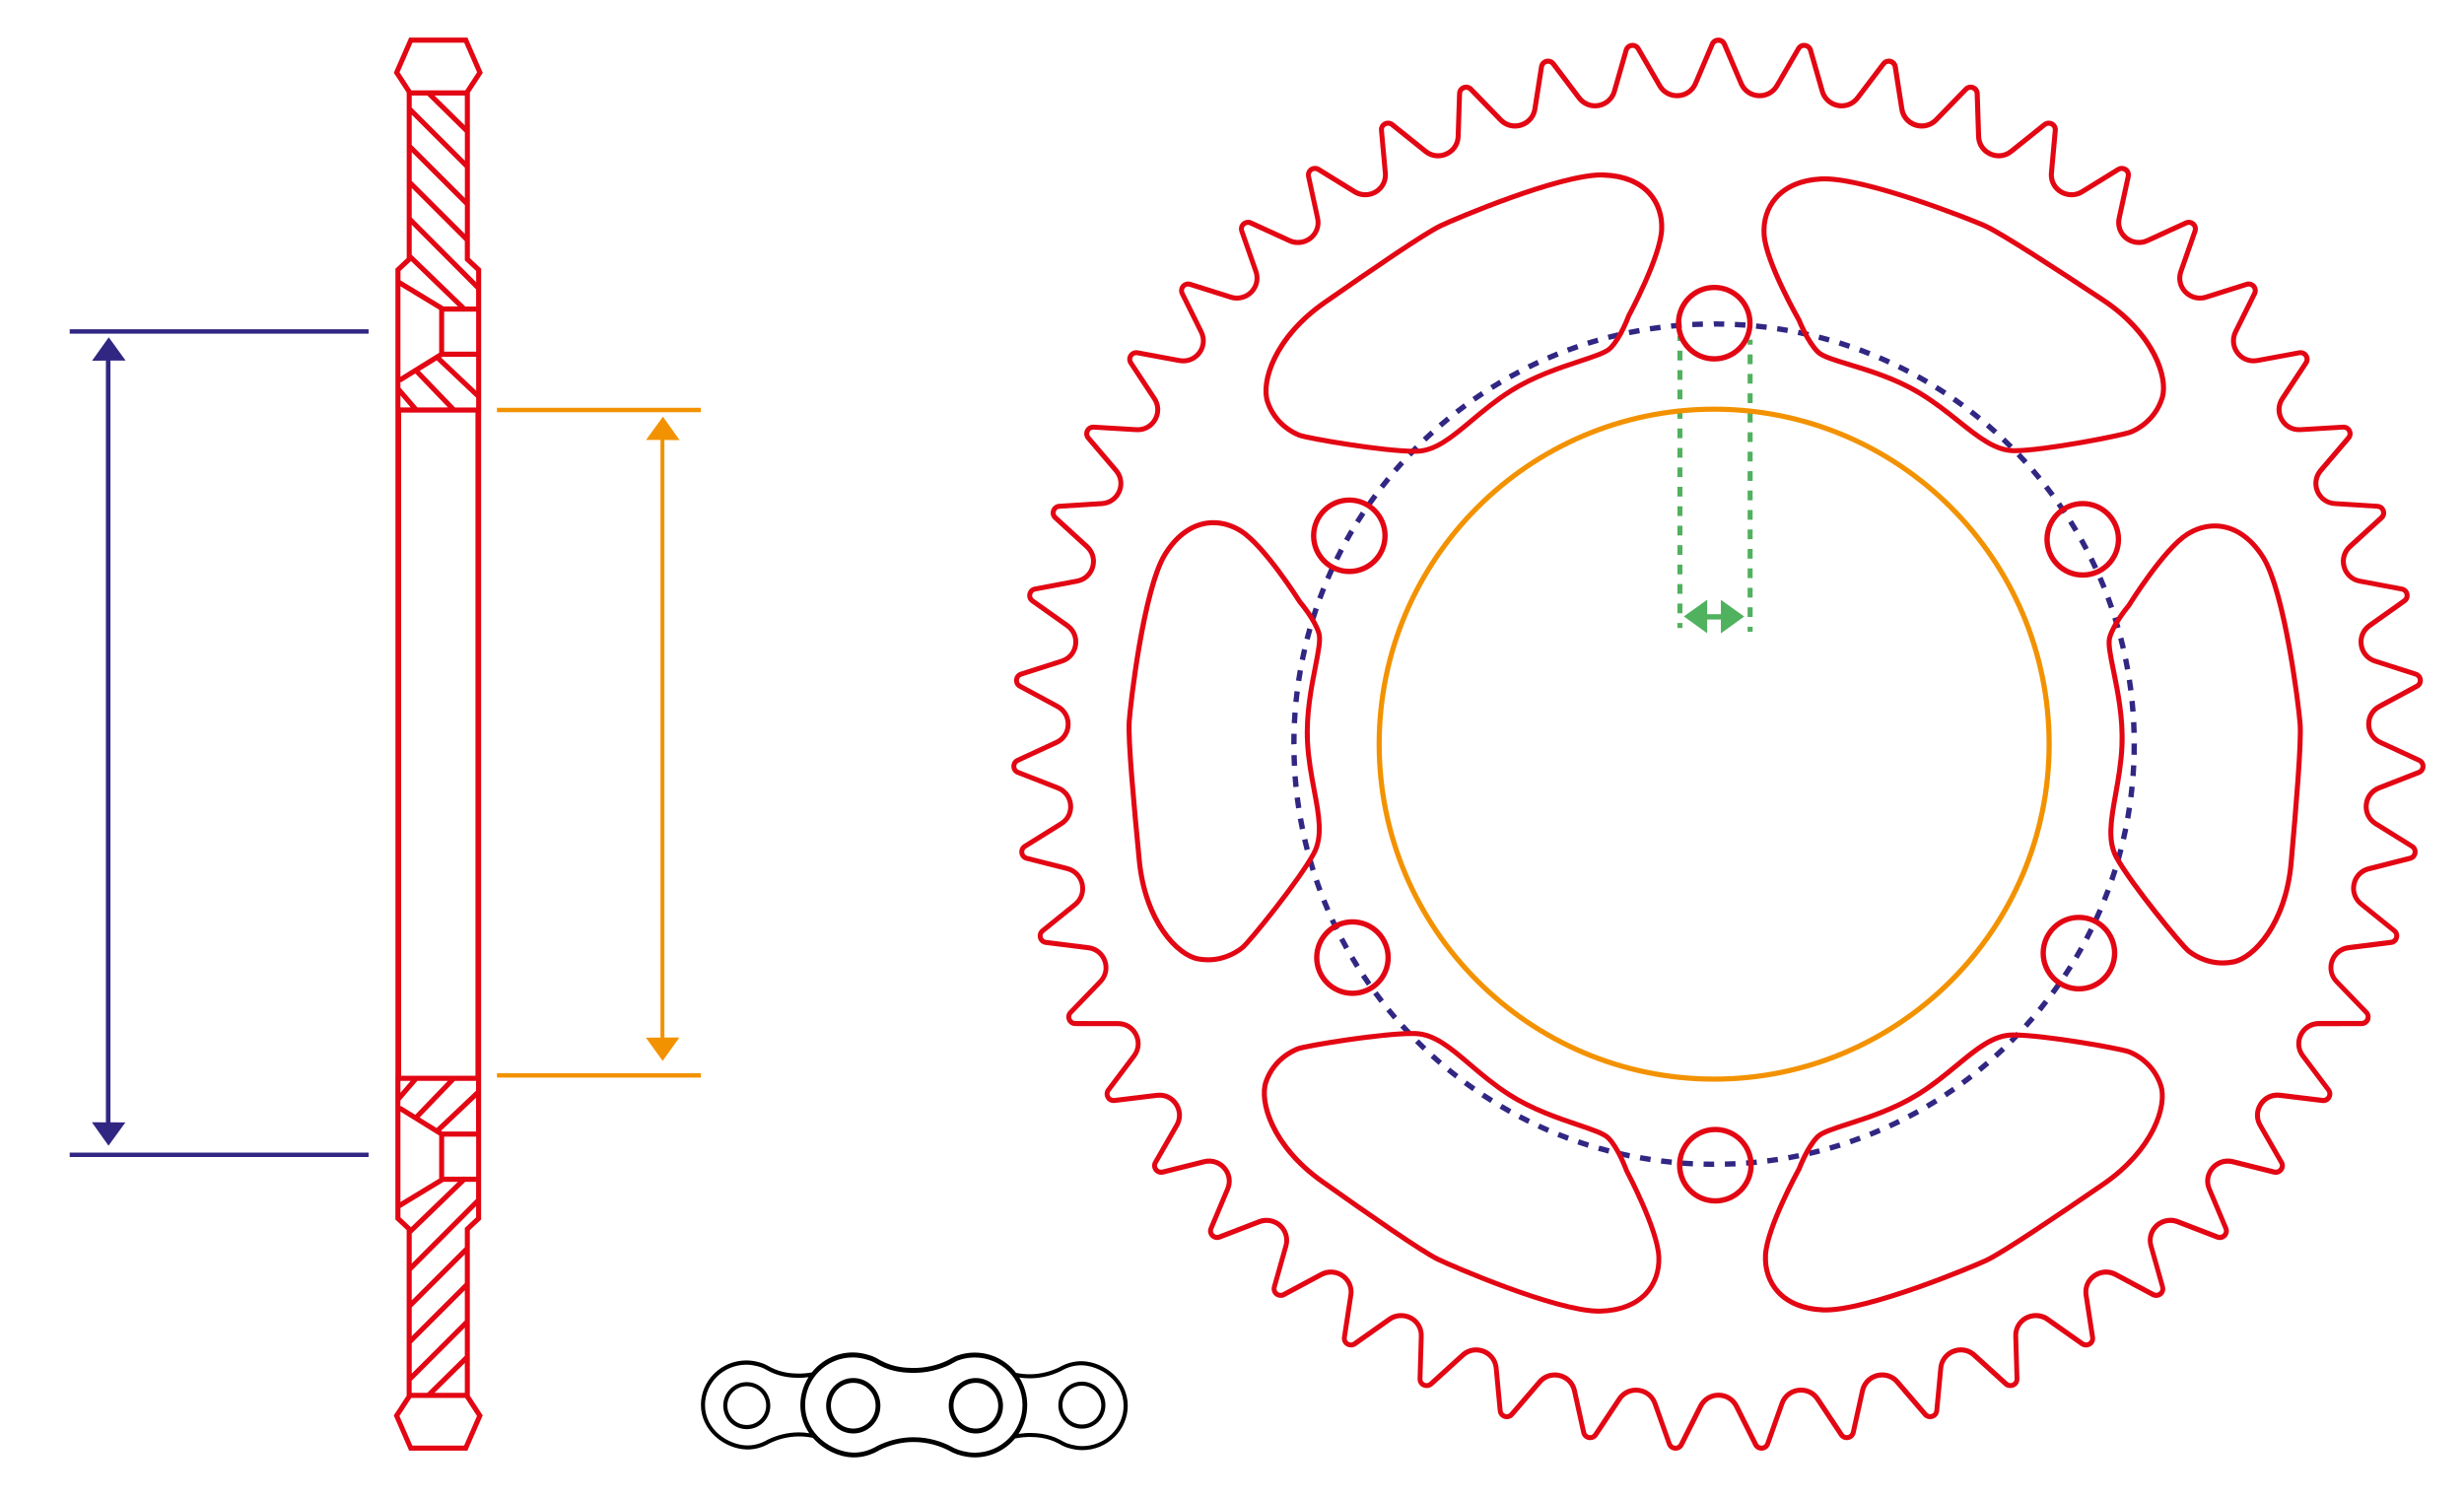 <?xml version="1.0" encoding="utf-8"?>
<!-- Generator: Adobe Illustrator 23.0.0, SVG Export Plug-In . SVG Version: 6.00 Build 0)  -->
<svg version="1.1" xmlns="http://www.w3.org/2000/svg" xmlns:xlink="http://www.w3.org/1999/xlink" x="0px" y="0px"
	 viewBox="0 0 491.4 299" style="enable-background:new 0 0 491.4 299;" xml:space="preserve">
<style type="text/css">
	.st0{fill:#D41116;}
	.st1{fill:#50B15E;}
	.st2{fill:#F39200;}
	.st3{fill:#312783;}
	.st4{fill:#E30613;}
</style>
<g id="D">
	<path class="st0" d="M89.94,38.12"/>
	<g>
		<path d="M170.17,274.84c-2.98,0-5.41,2.48-5.41,5.53c0,3.05,2.43,5.53,5.41,5.53c2.98,0,5.41-2.48,5.41-5.53
			C175.58,277.32,173.15,274.84,170.17,274.84z M170.17,284.92c-2.46,0-4.46-2.04-4.46-4.56c0-2.51,2-4.56,4.46-4.56
			c2.46,0,4.46,2.04,4.46,4.56C174.63,282.88,172.63,284.92,170.17,284.92z"/>
		<path d="M194.62,274.84c-2.98,0-5.41,2.48-5.41,5.53c0,3.05,2.42,5.53,5.41,5.53c2.98,0,5.41-2.48,5.41-5.53
			C200.02,277.32,197.6,274.84,194.62,274.84z M194.62,284.92c-2.46,0-4.46-2.04-4.46-4.56c0-2.51,2-4.56,4.46-4.56
			c2.46,0,4.46,2.04,4.46,4.56C199.07,282.88,197.08,284.92,194.62,284.92z"/>
		<path d="M148.93,275.66c-2.59,0-4.69,2.1-4.69,4.69s2.1,4.69,4.69,4.69c2.59,0,4.69-2.1,4.69-4.69S151.51,275.66,148.93,275.66z
			 M148.93,284.21c-2.13,0-3.87-1.73-3.87-3.87c0-2.13,1.73-3.87,3.87-3.87c2.13,0,3.87,1.73,3.87,3.87
			C152.79,282.48,151.06,284.21,148.93,284.21z"/>
		<path d="M215.76,275.56c-2.59,0-4.69,2.1-4.69,4.69c0,2.59,2.1,4.69,4.69,4.69c2.59,0,4.69-2.1,4.69-4.69
			C220.45,277.66,218.35,275.56,215.76,275.56z M215.76,284.11c-2.13,0-3.87-1.73-3.87-3.87c0-2.13,1.73-3.87,3.87-3.87
			c2.13,0,3.87,1.73,3.87,3.87C219.63,282.38,217.9,284.11,215.76,284.11z"/>
		<path d="M215.84,271.49c-1.57-0.05-3.2,0.39-4.66,1.25c-1.76,0.85-3.72,1.32-5.67,1.35c-1.04,0.01-2-0.1-2.87-0.28
			c-1.92-2.45-4.9-4.04-8.25-4.04c-2.3,0-3.94,0.77-4.01,0.8c-0.28,0.13-0.47,0.24-0.68,0.36c-0.23,0.14-0.49,0.28-0.95,0.5
			c-0.86,0.4-1.88,0.75-2.87,0.98c-1.31,0.31-2.64,0.45-3.97,0.42c-1.08-0.02-3.61-0.08-6.16-1.43c-0.22-0.12-0.39-0.22-0.55-0.31
			c-0.33-0.19-0.64-0.37-1.18-0.59c-0.08-0.03-1.9-0.76-3.92-0.76c-3.32,0-6.28,1.56-8.2,3.98c-0.92,0.17-1.86,0.25-2.79,0.23
			c-0.94-0.02-3.13-0.07-5.34-1.21c-0.19-0.1-0.34-0.18-0.48-0.26c-0.28-0.16-0.55-0.31-1.02-0.5c-0.07-0.03-1.65-0.65-3.4-0.65
			c-5.01,0-9.08,3.98-9.08,8.88c0,5.13,4.69,8.73,9.07,8.88c1.57,0.05,3.2-0.39,4.66-1.25c1.76-0.85,3.72-1.32,5.67-1.35
			c1.07-0.02,2.06,0.1,2.94,0.29c2.04,2.35,5.05,3.8,7.95,3.89c1.81,0.05,3.69-0.46,5.38-1.48c2.03-1.01,4.29-1.56,6.54-1.59
			c3.1-0.04,5.6,0.88,7.12,1.65c0.5,0.29,1.03,0.55,1.58,0.75c0.07,0.03,1.8,0.67,3.7,0.67c3.23,0,6.12-1.47,8.04-3.77
			c1.04-0.22,2.1-0.32,3.15-0.3c0.94,0.02,3.13,0.07,5.34,1.21c0.19,0.1,0.34,0.18,0.48,0.26c0.28,0.16,0.55,0.31,1.02,0.5
			c0.07,0.03,1.65,0.65,3.4,0.65c5.01,0,9.08-3.98,9.08-8.88C224.91,275.24,220.22,271.63,215.84,271.49z M159.37,285.68
			c-0.07,0-0.14,0-0.2,0c-2.07,0.03-4.15,0.52-6.05,1.45c-1.38,0.81-2.81,1.19-4.25,1.15c-3.47-0.11-8.27-2.97-8.27-8.05
			c0-4.44,3.71-8.05,8.26-8.05c1.59,0,3.08,0.58,3.1,0.59c0.41,0.16,0.64,0.29,0.92,0.45c0.15,0.08,0.31,0.17,0.51,0.28
			c2.38,1.23,4.79,1.28,5.7,1.3c0.72,0.02,1.44-0.04,2.16-0.14c-1.02,1.62-1.63,3.52-1.63,5.58c0,2.13,0.68,4.03,1.77,5.62
			C160.75,285.74,160.09,285.68,159.37,285.68z M194.39,289.73c-1.73,0-3.36-0.61-3.37-0.61c-0.5-0.19-0.98-0.42-1.46-0.7
			c-1.6-0.81-4.15-1.77-7.34-1.77c-0.08,0-0.16,0-0.24,0c-2.38,0.04-4.78,0.62-6.97,1.7c-1.59,0.96-3.23,1.41-4.9,1.36
			c-4-0.13-9.54-3.51-9.54-9.49c0-5.23,4.27-9.49,9.52-9.49c1.84,0,3.55,0.69,3.57,0.69c0.48,0.19,0.73,0.34,1.06,0.53
			c0.17,0.1,0.35,0.21,0.59,0.33c2.75,1.45,5.53,1.51,6.58,1.53c1.4,0.03,2.82-0.12,4.21-0.45c1.34-0.32,2.4-0.74,3.04-1.04
			c0.5-0.23,0.78-0.39,1.03-0.54c0.19-0.11,0.36-0.21,0.61-0.33c0.02-0.01,1.54-0.71,3.62-0.71c5.25,0,9.52,4.26,9.52,9.49
			C203.92,285.48,199.64,289.73,194.39,289.73z M215.83,288.42c-1.59,0-3.08-0.58-3.1-0.59c-0.41-0.16-0.64-0.29-0.92-0.45
			c-0.15-0.08-0.31-0.17-0.51-0.28c-2.38-1.23-4.79-1.28-5.7-1.3c-0.82-0.02-1.65,0.06-2.47,0.18c1.09-1.65,1.73-3.63,1.73-5.75
			c0-2.01-0.58-3.89-1.57-5.49c0.64,0.09,1.31,0.16,2.02,0.16c0.07,0,0.14,0,0.2,0c2.07-0.03,4.15-0.52,6.05-1.45
			c1.38-0.81,2.81-1.19,4.25-1.15c3.47,0.11,8.27,2.97,8.27,8.05C224.09,284.81,220.39,288.42,215.83,288.42z"/>
	</g>
</g>
<g id="C">
	<g>
		<rect x="348.53" y="67.75" class="st1" width="1" height="1"/>
		<rect x="348.53" y="105.6" class="st1" width="1" height="1.94"/>
		<rect x="348.53" y="101.72" class="st1" width="1" height="1.94"/>
		<rect x="348.53" y="109.48" class="st1" width="1" height="1.94"/>
		<rect x="348.53" y="117.24" class="st1" width="1" height="1.94"/>
		<rect x="348.53" y="121.12" class="st1" width="1" height="1.94"/>
		<rect x="348.53" y="97.84" class="st1" width="1" height="1.94"/>
		<rect x="348.53" y="113.36" class="st1" width="1" height="1.94"/>
		<rect x="348.53" y="74.57" class="st1" width="1" height="1.94"/>
		<rect x="348.53" y="78.45" class="st1" width="1" height="1.94"/>
		<rect x="348.53" y="70.69" class="st1" width="1" height="1.94"/>
		<rect x="348.53" y="93.97" class="st1" width="1" height="1.94"/>
		<rect x="348.53" y="86.21" class="st1" width="1" height="1.94"/>
		<rect x="348.53" y="82.33" class="st1" width="1" height="1.94"/>
		<rect x="348.53" y="90.09" class="st1" width="1" height="1.94"/>
		<rect x="348.53" y="125" class="st1" width="1" height="1"/>
		<rect x="334.53" y="67" class="st1" width="1" height="1"/>
		<rect x="334.53" y="108.73" class="st1" width="1" height="1.94"/>
		<rect x="334.53" y="104.85" class="st1" width="1" height="1.94"/>
		<rect x="334.53" y="100.97" class="st1" width="1" height="1.94"/>
		<rect x="334.53" y="97.09" class="st1" width="1" height="1.94"/>
		<rect x="334.53" y="93.22" class="st1" width="1" height="1.94"/>
		<rect x="334.53" y="120.37" class="st1" width="1" height="1.94"/>
		<rect x="334.53" y="112.61" class="st1" width="1" height="1.94"/>
		<rect x="334.53" y="116.49" class="st1" width="1" height="1.94"/>
		<rect x="334.53" y="73.82" class="st1" width="1" height="1.94"/>
		<rect x="334.53" y="77.7" class="st1" width="1" height="1.94"/>
		<rect x="334.53" y="69.94" class="st1" width="1" height="1.94"/>
		<rect x="334.53" y="85.46" class="st1" width="1" height="1.94"/>
		<rect x="334.53" y="81.58" class="st1" width="1" height="1.94"/>
		<rect x="334.53" y="89.34" class="st1" width="1" height="1.94"/>
		<rect x="334.53" y="124.25" class="st1" width="1" height="1"/>
		<polygon class="st1" points="343.2,122.5 340.47,122.5 340.48,119.61 335.81,122.94 340.46,126.3 340.47,123.56 343.2,123.56 
			343.2,126.32 347.85,122.96 343.19,119.63 		"/>
	</g>
</g>
<g id="B">
	<g>
		<rect x="99.11" y="81.33" class="st2" width="40.67" height="0.88"/>
		<rect x="99.11" y="214.04" class="st2" width="40.67" height="0.88"/>
		<polygon class="st2" points="128.8,206.95 132.16,211.59 135.49,206.92 132.5,206.93 132.5,87.76 135.53,87.77 132.21,83.1 
			128.84,87.74 131.72,87.75 131.72,206.94 		"/>
		<path class="st2" d="M341.86,215.74c-37.12,0-67.32-30.2-67.32-67.32c0-37.12,30.2-67.32,67.32-67.32
			c37.12,0,67.32,30.2,67.32,67.32C409.19,185.54,378.98,215.74,341.86,215.74z M341.86,82.12c-36.56,0-66.3,29.74-66.3,66.3
			c0,36.56,29.74,66.29,66.3,66.29c36.55,0,66.29-29.74,66.29-66.29C408.16,111.86,378.42,82.12,341.86,82.12z"/>
	</g>
</g>
<g id="A">
	<path class="st3" d="M341.87,232.74h-0.03c-0.7,0-1.4-0.01-2.1-0.03l0.03-1.06c0.69,0.02,1.38,0.02,2.08,0.02L341.87,232.74z
		 M344.01,232.71l-0.03-1.06c0.7-0.02,1.41-0.04,2.11-0.08l0.05,1.07C345.43,232.67,344.72,232.69,344.01,232.71z M337.6,232.64
		c-0.71-0.04-1.42-0.08-2.13-0.13l0.08-1.06c0.7,0.05,1.4,0.1,2.1,0.13L337.6,232.64z M348.28,232.5l-0.08-1.06
		c0.7-0.05,1.41-0.12,2.1-0.18l0.11,1.06C349.69,232.38,348.99,232.44,348.28,232.5z M333.34,232.32c-0.71-0.07-1.42-0.15-2.12-0.24
		l0.13-1.06c0.69,0.09,1.39,0.17,2.1,0.24L333.34,232.32z M352.52,232.07l-0.13-1.06c0.7-0.09,1.39-0.18,2.09-0.29l0.16,1.05
		C353.94,231.88,353.23,231.98,352.52,232.07z M329.1,231.78c-0.71-0.11-1.41-0.22-2.11-0.35l0.19-1.05
		c0.69,0.12,1.38,0.24,2.08,0.34L329.1,231.78z M356.75,231.43l-0.19-1.05c0.69-0.12,1.38-0.26,2.07-0.4l0.22,1.04
		C358.15,231.16,357.45,231.3,356.75,231.43z M324.9,231.04c-0.7-0.14-1.39-0.29-2.09-0.45l0.24-1.04c0.68,0.16,1.37,0.31,2.06,0.45
		L324.9,231.04z M360.93,230.57l-0.24-1.04c0.68-0.16,1.37-0.33,2.05-0.5l0.27,1.03C362.32,230.24,361.63,230.41,360.93,230.57z
		 M320.74,230.08c-0.69-0.18-1.38-0.37-2.06-0.56l0.29-1.03c0.68,0.19,1.35,0.38,2.04,0.55L320.74,230.08z M365.07,229.5l-0.29-1.02
		c0.68-0.19,1.35-0.4,2.02-0.61l0.32,1.02C366.43,229.1,365.75,229.3,365.07,229.5z M316.62,228.91c-0.68-0.21-1.36-0.44-2.04-0.67
		l0.34-1.01c0.67,0.23,1.34,0.44,2.01,0.66L316.62,228.91z M369.14,228.22l-0.35-1.01c0.67-0.23,1.33-0.46,1.99-0.71l0.37,1
		C370.49,227.75,369.82,227.99,369.14,228.22z M312.57,227.52c-0.67-0.25-1.34-0.51-2-0.77l0.39-0.99c0.65,0.26,1.31,0.51,1.97,0.76
		L312.57,227.52z M373.15,226.74l-0.4-0.99c0.65-0.26,1.3-0.53,1.94-0.81l0.42,0.98C374.47,226.2,373.81,226.47,373.15,226.74z
		 M308.59,225.93c-0.66-0.28-1.31-0.57-1.96-0.87l0.44-0.96c0.64,0.29,1.28,0.58,1.93,0.86L308.59,225.93z M377.06,225.05
		l-0.44-0.96c0.64-0.29,1.27-0.6,1.9-0.91l0.47,0.96C378.35,224.45,377.71,224.76,377.06,225.05z M304.7,224.14
		c-0.64-0.32-1.28-0.64-1.91-0.97l0.49-0.94c0.62,0.33,1.25,0.64,1.88,0.95L304.7,224.14z M380.89,223.17l-0.49-0.94
		c0.62-0.33,1.24-0.66,1.85-1l0.52,0.93C382.14,222.51,381.51,222.84,380.89,223.17z M300.91,222.16c-0.62-0.35-1.24-0.7-1.86-1.06
		l0.54-0.92c0.61,0.36,1.22,0.71,1.83,1.05L300.91,222.16z M384.61,221.1l-0.54-0.92c0.6-0.36,1.2-0.72,1.8-1.09l0.57,0.9
		C385.83,220.38,385.22,220.74,384.61,221.1z M297.22,219.98c-0.61-0.38-1.2-0.76-1.8-1.16l0.59-0.89c0.59,0.39,1.18,0.77,1.78,1.14
		L297.22,219.98z M388.23,218.84l-0.59-0.89c0.59-0.39,1.17-0.78,1.74-1.18l0.61,0.87C389.41,218.05,388.82,218.45,388.23,218.84z
		 M293.65,217.62c-0.58-0.41-1.16-0.82-1.74-1.24l0.63-0.86c0.57,0.42,1.14,0.83,1.72,1.23L293.65,217.62z M391.73,216.41
		l-0.63-0.86c0.57-0.42,1.13-0.84,1.68-1.27l0.65,0.84C392.87,215.56,392.3,215.98,391.73,216.41z M290.21,215.09
		c-0.56-0.44-1.12-0.88-1.67-1.33l0.67-0.82c0.54,0.44,1.1,0.88,1.65,1.31L290.21,215.09z M395.1,213.79l-0.68-0.83
		c0.55-0.44,1.08-0.89,1.62-1.35l0.69,0.81C396.2,212.89,395.65,213.34,395.1,213.79z M286.9,212.39c-0.54-0.46-1.08-0.94-1.6-1.41
		l0.71-0.79c0.52,0.47,1.05,0.94,1.58,1.4L286.9,212.39z M398.34,211.01l-0.72-0.79c0.52-0.47,1.04-0.95,1.55-1.43l0.73,0.78
		C399.39,210.05,398.87,210.53,398.34,211.01z M283.73,209.52c-0.52-0.49-1.03-0.99-1.53-1.49l0.75-0.75c0.5,0.5,1,0.99,1.51,1.48
		L283.73,209.52z M401.44,208.07l-0.75-0.75c0.5-0.5,0.99-1,1.47-1.51l0.77,0.74C402.44,207.06,401.94,207.57,401.44,208.07z
		 M280.71,206.5c-0.49-0.52-0.97-1.04-1.45-1.57l0.79-0.71c0.47,0.52,0.95,1.04,1.43,1.54L280.71,206.5z M404.38,204.98l-0.79-0.72
		c0.47-0.52,0.94-1.05,1.4-1.58l0.81,0.7C405.33,203.91,404.86,204.45,404.38,204.98z M277.84,203.33
		c-0.46-0.54-0.92-1.08-1.37-1.63l0.82-0.67c0.44,0.54,0.9,1.08,1.35,1.62L277.84,203.33z M407.17,201.74l-0.83-0.68
		c0.45-0.54,0.88-1.09,1.31-1.65l0.84,0.65C408.06,200.63,407.62,201.19,407.17,201.74z M275.14,200.03
		c-0.43-0.56-0.86-1.13-1.28-1.71l0.86-0.63c0.42,0.57,0.84,1.13,1.27,1.68L275.14,200.03z M409.79,198.36l-0.86-0.63
		c0.42-0.57,0.83-1.14,1.23-1.72l0.87,0.61C410.63,197.21,410.21,197.79,409.79,198.36z M272.62,196.59
		c-0.41-0.58-0.81-1.17-1.2-1.76l0.89-0.59c0.39,0.58,0.78,1.17,1.18,1.74L272.62,196.59z M412.24,194.85l-0.89-0.59
		c0.39-0.59,0.77-1.18,1.14-1.77l0.9,0.56C413.02,193.66,412.63,194.26,412.24,194.85z M270.27,193.03
		c-0.38-0.6-0.75-1.21-1.11-1.82l0.92-0.54c0.36,0.6,0.72,1.21,1.09,1.8L270.27,193.03z M414.51,191.23l-0.92-0.54
		c0.36-0.61,0.71-1.22,1.05-1.83l0.93,0.52C415.22,189.99,414.87,190.61,414.51,191.23z M268.1,189.36
		c-0.34-0.62-0.68-1.25-1.01-1.87l0.94-0.5c0.33,0.62,0.66,1.24,1,1.85L268.1,189.36z M416.59,187.49l-0.95-0.5
		c0.33-0.63,0.65-1.25,0.96-1.88l0.96,0.47C417.24,186.22,416.92,186.86,416.59,187.49z M266.12,185.59
		c-0.31-0.64-0.62-1.28-0.92-1.92l0.97-0.45c0.29,0.64,0.6,1.27,0.9,1.9L266.12,185.59z M418.48,183.65l-0.97-0.45
		c0.29-0.64,0.58-1.28,0.86-1.93l0.98,0.42C419.06,182.34,418.77,183,418.48,183.65z M264.34,181.72c-0.28-0.65-0.55-1.3-0.82-1.97
		l0.99-0.39c0.26,0.65,0.53,1.3,0.81,1.94L264.34,181.72z M420.17,179.71l-0.99-0.4c0.26-0.65,0.52-1.31,0.76-1.97l1,0.37
		C420.69,178.38,420.43,179.05,420.17,179.71z M262.75,177.76c-0.25-0.67-0.49-1.34-0.72-2.01l1.01-0.35
		c0.23,0.67,0.46,1.33,0.71,1.99L262.75,177.76z M421.66,175.69l-1.01-0.35c0.23-0.67,0.45-1.34,0.66-2.01l1.02,0.32
		C422.11,174.34,421.89,175.02,421.66,175.69z M261.37,173.72c-0.21-0.68-0.42-1.36-0.61-2.05l1.02-0.29
		c0.19,0.68,0.4,1.35,0.61,2.02L261.37,173.72z M422.94,171.61l-1.02-0.29c0.19-0.67,0.38-1.35,0.55-2.04l1.03,0.27
		C423.32,170.24,423.13,170.92,422.94,171.61z M260.19,169.61c-0.18-0.69-0.35-1.38-0.51-2.08l1.04-0.24
		c0.16,0.69,0.33,1.37,0.5,2.05L260.19,169.61z M424,167.47l-1.04-0.24c0.16-0.69,0.31-1.37,0.45-2.06l1.04,0.21
		C424.32,166.08,424.16,166.78,424,167.47z M259.23,165.45c-0.14-0.7-0.28-1.4-0.4-2.1l1.05-0.19c0.13,0.69,0.26,1.38,0.4,2.07
		L259.23,165.45z M424.86,163.29l-1.05-0.19c0.12-0.69,0.24-1.38,0.34-2.08l1.05,0.16C425.1,161.88,424.98,162.59,424.86,163.29z
		 M258.48,161.24c-0.11-0.7-0.21-1.41-0.3-2.11l1.06-0.14c0.09,0.7,0.19,1.4,0.29,2.09L258.48,161.24z M425.5,159.06l-1.06-0.13
		c0.09-0.7,0.17-1.4,0.24-2.1l1.06,0.11C425.67,157.65,425.59,158.35,425.5,159.06z M257.94,157c-0.07-0.71-0.13-1.42-0.19-2.13
		l1.06-0.08c0.05,0.7,0.12,1.4,0.19,2.1L257.94,157z M425.93,154.81l-1.06-0.08c0.05-0.7,0.1-1.4,0.13-2.11l1.06,0.05
		C426.03,153.39,425.98,154.1,425.93,154.81z M257.62,152.75c-0.04-0.71-0.06-1.42-0.08-2.13l1.07-0.03
		c0.02,0.71,0.04,1.41,0.08,2.11L257.62,152.75z M426.14,150.55l-1.06-0.03c0.02-0.7,0.02-1.4,0.02-2.11v-0.13h1.07v0.13
		C426.17,149.12,426.16,149.84,426.14,150.55z M257.51,148.47v-0.07c0-0.69,0.01-1.38,0.02-2.07l1.07,0.03
		c-0.02,0.68-0.02,1.36-0.02,2.04L257.51,148.47z M425.07,146.17c-0.02-0.7-0.05-1.41-0.08-2.11l1.07-0.05
		c0.04,0.71,0.06,1.42,0.08,2.13L425.07,146.17z M258.67,144.26l-1.06-0.05c0.04-0.71,0.08-1.42,0.13-2.13l1.06,0.08
		C258.75,142.85,258.71,143.55,258.67,144.26z M424.85,141.96c-0.05-0.7-0.12-1.4-0.18-2.1l1.06-0.11c0.07,0.71,0.14,1.42,0.19,2.13
		L424.85,141.96z M258.99,140.05l-1.06-0.1c0.07-0.71,0.15-1.42,0.24-2.12l1.06,0.13C259.13,138.65,259.06,139.35,258.99,140.05z
		 M424.43,137.76c-0.09-0.7-0.19-1.39-0.29-2.09l1.05-0.16c0.11,0.7,0.21,1.41,0.3,2.12L424.43,137.76z M259.51,135.87l-1.05-0.16
		c0.11-0.71,0.22-1.41,0.35-2.11l1.05,0.19C259.73,134.47,259.62,135.17,259.51,135.87z M423.79,133.59
		c-0.13-0.69-0.26-1.38-0.4-2.07l1.04-0.22c0.14,0.7,0.28,1.4,0.41,2.1L423.79,133.59z M260.25,131.71l-1.04-0.21
		c0.14-0.7,0.29-1.39,0.45-2.09l1.04,0.24C260.54,130.34,260.39,131.02,260.25,131.71z M422.94,129.46
		c-0.16-0.69-0.33-1.37-0.5-2.05l1.03-0.27c0.18,0.69,0.35,1.38,0.51,2.07L422.94,129.46z M261.19,127.6l-1.03-0.27
		c0.18-0.69,0.36-1.38,0.56-2.06l1.03,0.29C261.55,126.24,261.37,126.92,261.19,127.6z M421.88,125.38c-0.2-0.68-0.4-1.35-0.61-2.02
		l1.02-0.32c0.21,0.68,0.42,1.36,0.61,2.04L421.88,125.38z M262.35,123.54l-1.02-0.32c0.21-0.68,0.44-1.36,0.66-2.04l1.01,0.34
		C262.78,122.2,262.56,122.87,262.35,123.54z M420.61,121.36c-0.23-0.67-0.46-1.33-0.71-1.99l1-0.37c0.25,0.67,0.49,1.34,0.72,2.01
		L420.61,121.36z M263.71,119.54l-1-0.37c0.25-0.67,0.5-1.34,0.77-2l0.99,0.39C264.21,118.22,263.96,118.88,263.71,119.54z
		 M419.14,117.4c-0.26-0.65-0.53-1.3-0.81-1.94l0.98-0.42c0.28,0.65,0.55,1.31,0.82,1.97L419.14,117.4z M265.28,115.61l-0.98-0.42
		c0.28-0.66,0.57-1.31,0.87-1.96l0.97,0.44C265.84,114.32,265.56,114.96,265.28,115.61z M417.47,113.54
		c-0.29-0.64-0.59-1.27-0.91-1.9l0.96-0.47c0.31,0.64,0.62,1.28,0.92,1.92L417.47,113.54z M267.05,111.77l-0.96-0.47
		c0.31-0.64,0.64-1.28,0.97-1.91l0.94,0.49C267.68,110.51,267.36,111.13,267.05,111.77z M415.62,109.77c-0.33-0.62-0.66-1.24-1-1.85
		l0.93-0.52c0.34,0.62,0.68,1.25,1.01,1.87L415.62,109.77z M269,108.02l-0.93-0.52c0.35-0.62,0.7-1.24,1.06-1.86l0.92,0.54
		C269.7,106.79,269.35,107.41,269,108.02z M413.57,106.09c-0.36-0.6-0.72-1.2-1.09-1.8l0.9-0.56c0.38,0.6,0.75,1.21,1.11,1.82
		L413.57,106.09z M271.15,104.38l-0.9-0.56c0.38-0.61,0.76-1.2,1.16-1.8l0.89,0.58C271.9,103.19,271.52,103.79,271.15,104.38z
		 M411.33,102.52c-0.39-0.59-0.78-1.17-1.18-1.74l0.87-0.61c0.41,0.58,0.81,1.17,1.2,1.76L411.33,102.52z M273.48,100.86l-0.87-0.61
		c0.41-0.59,0.82-1.17,1.24-1.74l0.86,0.63C274.29,99.71,273.88,100.28,273.48,100.86z M408.92,99.07
		c-0.42-0.57-0.84-1.13-1.27-1.68l0.84-0.65c0.44,0.56,0.87,1.13,1.29,1.7L408.92,99.07z M275.98,97.46l-0.84-0.65
		c0.44-0.56,0.88-1.12,1.33-1.67l0.83,0.67C276.85,96.35,276.41,96.9,275.98,97.46z M406.33,95.74c-0.44-0.54-0.9-1.08-1.35-1.62
		l0.81-0.69c0.46,0.54,0.92,1.08,1.37,1.64L406.33,95.74z M278.64,94.19l-0.81-0.69c0.46-0.54,0.94-1.07,1.41-1.6l0.79,0.71
		C279.57,93.13,279.1,93.65,278.64,94.19z M403.59,92.55c-0.47-0.52-0.95-1.04-1.43-1.55l0.77-0.73c0.49,0.52,0.98,1.04,1.45,1.57
		L403.59,92.55z M281.47,91.06l-0.77-0.73c0.49-0.52,0.99-1.03,1.49-1.53l0.75,0.75C282.45,90.04,281.96,90.55,281.47,91.06z
		 M400.68,89.49c-0.5-0.5-1-0.99-1.51-1.47l0.73-0.77c0.52,0.49,1.03,0.99,1.53,1.49L400.68,89.49z M284.46,88.07l-0.73-0.77
		c0.52-0.49,1.04-0.97,1.57-1.45l0.71,0.79C285.48,87.11,284.96,87.59,284.46,88.07z M397.62,86.59c-0.52-0.47-1.05-0.94-1.58-1.39
		l0.7-0.81c0.54,0.46,1.07,0.93,1.6,1.41L397.62,86.59z M287.58,85.25l-0.69-0.81c0.54-0.46,1.08-0.92,1.64-1.37l0.67,0.82
		C288.65,84.34,288.12,84.79,287.58,85.25z M394.42,83.84c-0.54-0.44-1.1-0.88-1.65-1.31l0.65-0.84c0.56,0.44,1.12,0.88,1.67,1.33
		L394.42,83.84z M290.85,82.58l-0.65-0.84c0.56-0.44,1.13-0.87,1.7-1.29l0.63,0.86C291.96,81.72,291.4,82.15,290.85,82.58z
		 M391.08,81.26c-0.57-0.42-1.14-0.83-1.72-1.23l0.61-0.87c0.59,0.41,1.17,0.82,1.74,1.24L391.08,81.26z M294.24,80.08l-0.61-0.87
		c0.58-0.41,1.17-0.81,1.76-1.2l0.59,0.89C295.39,79.28,294.81,79.68,294.24,80.08z M387.61,78.84c-0.59-0.39-1.18-0.77-1.78-1.14
		l0.57-0.9c0.6,0.38,1.21,0.76,1.8,1.15L387.61,78.84z M297.75,77.76l-0.56-0.9c0.6-0.38,1.21-0.75,1.82-1.11l0.54,0.92
		C298.95,77.02,298.35,77.39,297.75,77.76z M384.03,76.61c-0.61-0.36-1.22-0.71-1.83-1.05l0.52-0.93c0.62,0.35,1.24,0.7,1.86,1.06
		L384.03,76.61z M301.38,75.62l-0.52-0.93c0.62-0.35,1.25-0.68,1.87-1.01l0.5,0.94C302.6,74.94,301.99,75.28,301.38,75.62z
		 M380.34,74.56c-0.62-0.33-1.25-0.64-1.89-0.95l0.47-0.96c0.64,0.31,1.28,0.64,1.91,0.97L380.34,74.56z M305.1,73.66l-0.47-0.96
		c0.64-0.31,1.28-0.62,1.92-0.92l0.45,0.97C306.36,73.05,305.73,73.35,305.1,73.66z M376.54,72.7c-0.64-0.29-1.29-0.58-1.93-0.86
		l0.42-0.98c0.66,0.28,1.31,0.57,1.96,0.87L376.54,72.7z M308.92,71.9l-0.42-0.98c0.65-0.28,1.31-0.55,1.97-0.82l0.4,0.99
		C310.21,71.36,309.56,71.63,308.92,71.9z M372.65,71.03c-0.66-0.26-1.31-0.51-1.97-0.76l0.37-1c0.67,0.25,1.34,0.5,2,0.77
		L372.65,71.03z M312.83,70.34l-0.37-1c0.67-0.25,1.34-0.49,2.01-0.72l0.35,1.01C314.15,69.86,313.49,70.09,312.83,70.34z
		 M368.68,69.57c-0.67-0.23-1.34-0.45-2.01-0.66l0.32-1.02c0.68,0.21,1.36,0.44,2.04,0.67L368.68,69.57z M316.82,68.97l-0.32-1.02
		c0.68-0.21,1.36-0.42,2.04-0.61l0.29,1.02C318.16,68.55,317.49,68.76,316.82,68.97z M364.65,68.31c-0.68-0.19-1.36-0.37-2.04-0.55
		l0.26-1.03c0.69,0.18,1.38,0.36,2.06,0.56L364.65,68.31z M320.87,67.8l-0.27-1.03c0.69-0.18,1.38-0.35,2.08-0.51l0.24,1.04
		C322.24,67.46,321.55,67.63,320.87,67.8z M360.56,67.26c-0.68-0.16-1.37-0.31-2.06-0.45l0.21-1.04c0.7,0.14,1.4,0.29,2.09,0.45
		L360.56,67.26z M324.98,66.85l-0.21-1.04c0.7-0.14,1.39-0.28,2.1-0.4l0.19,1.05C326.36,66.58,325.67,66.71,324.98,66.85z
		 M356.43,66.42c-0.69-0.12-1.38-0.23-2.08-0.34l0.16-1.05c0.71,0.11,1.41,0.22,2.11,0.35L356.43,66.42z M329.13,66.11l-0.16-1.05
		c0.7-0.11,1.41-0.21,2.12-0.3l0.13,1.06C330.52,65.9,329.83,66,329.13,66.11z M352.26,65.79c-0.7-0.09-1.4-0.17-2.1-0.23l0.11-1.06
		c0.71,0.07,1.42,0.15,2.12,0.24L352.26,65.79z M333.32,65.57l-0.11-1.06c0.71-0.07,1.42-0.13,2.13-0.19l0.08,1.06
		C334.71,65.44,334.01,65.5,333.32,65.57z M348.06,65.37c-0.7-0.05-1.4-0.09-2.1-0.13l0.05-1.06c0.71,0.04,1.42,0.08,2.13,0.13
		L348.06,65.37z M337.52,65.25l-0.05-1.06c0.71-0.04,1.42-0.06,2.13-0.08l0.03,1.07C338.93,65.19,338.22,65.22,337.52,65.25z
		 M343.85,65.17c-0.67-0.02-1.34-0.02-2.01-0.02l-0.1-1.06h0.1c0.68,0,1.36,0.01,2.04,0.02L343.85,65.17z"/>
	<rect x="13.9" y="65.67" class="st3" width="59.61" height="0.88"/>
	<rect x="13.9" y="229.88" class="st3" width="59.61" height="0.88"/>
	<polygon class="st3" points="18.32,223.83 21.64,228.5 25.01,223.86 22.03,223.84 22.03,71.92 25.05,71.91 21.69,67.27 
		18.36,71.94 21.12,71.93 21.12,223.84 	"/>
</g>
<g id="Corona">
	<path class="st4" d="M351.3,289.33c-0.69,0-1.31-0.38-1.62-1l-3.82-7.63c-0.61-1.21-1.78-1.94-3.13-1.94
		c-1.36,0-2.53,0.72-3.13,1.94l-3.82,7.63c-0.31,0.62-0.93,1-1.62,1c-0.78,0-1.45-0.47-1.71-1.21l-2.85-8.04
		c-0.5-1.42-1.8-2.33-3.32-2.33c-1.19,0-2.25,0.57-2.91,1.56l-4.73,7.11c-0.34,0.51-0.89,0.81-1.5,0.81c-0.86,0-1.59-0.58-1.78-1.42
		l-1.84-8.33c-0.36-1.62-1.77-2.75-3.44-2.75c-1.02,0-1.96,0.43-2.64,1.22l-5.56,6.47c-0.35,0.41-0.84,0.63-1.37,0.63
		c-0.95,0-1.73-0.71-1.81-1.64l-0.8-8.5c-0.2-2.07-1.95-3.18-3.51-3.18c-0.87,0-1.68,0.32-2.33,0.92l-6.32,5.74
		c-0.71,0.64-1.87,0.59-2.53-0.08c-0.34-0.35-0.52-0.82-0.5-1.31l0.25-8.53c0.03-0.96-0.32-1.86-0.97-2.53
		c-1.17-1.21-3.15-1.43-4.55-0.44l-6.97,4.92c-0.76,0.53-1.83,0.38-2.43-0.31c-0.35-0.4-0.49-0.92-0.41-1.45l1.29-8.43
		c0.16-1.03-0.12-2.02-0.79-2.8c-1.06-1.23-2.86-1.6-4.33-0.82l-7.53,4.03c-0.78,0.42-1.78,0.19-2.31-0.51
		c-0.34-0.45-0.45-1.03-0.29-1.58l2.32-8.21c0.3-1.07,0.09-2.18-0.57-3.05c-0.93-1.23-2.6-1.73-4.07-1.17l-7.96,3.07
		c-0.79,0.31-1.7,0.01-2.17-0.69c-0.34-0.51-0.4-1.13-0.15-1.7l3.31-7.86c0.46-1.1,0.35-2.3-0.3-3.29
		c-0.82-1.24-2.32-1.83-3.78-1.47l-8.28,2.07c-0.78,0.2-1.61-0.16-2.01-0.86c-0.33-0.56-0.33-1.24,0-1.81l4.25-7.4
		c0.63-1.1,0.63-2.4,0-3.5c-0.71-1.23-2.01-1.91-3.46-1.73l-8.47,1.03c-0.79,0.1-1.5-0.3-1.84-0.99c-0.31-0.62-0.24-1.34,0.17-1.9
		l5.13-6.82c0.82-1.08,0.94-2.46,0.34-3.67c-0.6-1.21-1.78-1.94-3.13-1.94l-8.53-0.01c-0.74,0-1.38-0.42-1.67-1.11
		c-0.29-0.68-0.15-1.44,0.37-1.97l5.93-6.14c0.94-0.97,1.24-2.32,0.78-3.6c-0.45-1.28-1.52-2.14-2.87-2.31l-8.47-1.06
		c-0.73-0.09-1.32-0.59-1.52-1.3c-0.2-0.71,0.03-1.44,0.61-1.91l6.46-5.22c1.09-0.88,1.56-2.22,1.26-3.59
		c-0.3-1.37-1.29-2.39-2.65-2.73l-8.05-2.04c-0.72-0.18-1.23-0.75-1.35-1.48c-0.11-0.73,0.21-1.43,0.83-1.82l7.25-4.51
		c1.15-0.71,1.76-1.95,1.64-3.3c-0.13-1.35-0.95-2.45-2.22-2.94l-7.95-3.1c-0.69-0.27-1.13-0.89-1.15-1.63
		c-0.02-0.74,0.38-1.39,1.05-1.7l7.75-3.58c1.23-0.57,1.99-1.72,2.03-3.07c0.04-1.36-0.65-2.55-1.84-3.19l-7.51-4.05
		c-0.65-0.35-1.01-1.03-0.94-1.76c0.07-0.74,0.55-1.33,1.25-1.56l8.13-2.6c1.29-0.41,2.19-1.46,2.39-2.8
		c0.21-1.34-0.33-2.61-1.43-3.39l-6.96-4.94c-0.6-0.43-0.88-1.14-0.72-1.87c0.16-0.72,0.71-1.26,1.43-1.39l8.39-1.58
		c1.33-0.25,2.35-1.18,2.72-2.48c0.37-1.3,0-2.63-1.01-3.54l-6.3-5.76c-0.55-0.5-0.73-1.24-0.49-1.94c0.25-0.7,0.86-1.16,1.59-1.21
		l8.52-0.54c1.35-0.09,2.48-0.88,3.01-2.13c0.53-1.25,0.32-2.61-0.56-3.64l-5.54-6.49c-0.46-0.54-0.57-1.29-0.27-1.93
		c0.3-0.65,0.93-1.05,1.64-1.05l0.12,0l8.52,0.51c1.39,0.08,2.64-0.62,3.3-1.84c0.62-1.15,0.56-2.49-0.16-3.59l-4.7-7.12
		c-0.37-0.57-0.41-1.26-0.09-1.85c0.37-0.69,1.12-1.08,1.93-0.93l8.39,1.55c1.44,0.27,2.85-0.37,3.62-1.61
		c0.65-1.05,0.71-2.29,0.16-3.4l-3.79-7.65c-0.28-0.57-0.25-1.22,0.08-1.76c0.44-0.7,1.29-1.03,2.09-0.78l8.14,2.57
		c1.46,0.46,3.05-0.09,3.92-1.33c0.66-0.93,0.82-2.09,0.44-3.17l-2.82-8.05c-0.2-0.56-0.11-1.16,0.23-1.64
		c0.5-0.7,1.45-0.97,2.24-0.61l7.76,3.55c1.46,0.67,3.21,0.23,4.2-1c0.67-0.83,0.91-1.87,0.68-2.93l-1.81-8.34
		c-0.12-0.54,0.01-1.09,0.35-1.52c0.56-0.69,1.6-0.89,2.37-0.41l7.26,4.48c1.44,0.89,3.33,0.59,4.44-0.63
		c0.66-0.72,0.98-1.67,0.88-2.67l-0.77-8.5c-0.05-0.52,0.12-1.01,0.46-1.38c0.63-0.69,1.74-0.79,2.48-0.2l6.66,5.34
		c0.63,0.51,1.39,0.78,2.17,0.78c1.68,0,3.45-1.27,3.52-3.4l0.28-8.53c0.03-0.99,0.83-1.76,1.82-1.76c0.49,0,0.94,0.2,1.29,0.55
		l5.95,6.12c0.67,0.69,1.55,1.06,2.49,1.06c1.5,0,3.18-1.02,3.48-2.96l1.32-8.43c0.14-0.89,0.9-1.53,1.8-1.53
		c0.57,0,1.09,0.26,1.44,0.72l5.15,6.8c0.67,0.88,1.68,1.39,2.78,1.39c1.32,0,2.88-0.79,3.38-2.54l2.35-8.2
		c0.23-0.79,0.93-1.31,1.75-1.31c0.65,0,1.24,0.34,1.56,0.9l4.28,7.38c0.63,1.09,1.77,1.75,3.03,1.75c1.43,0,2.67-0.82,3.23-2.13
		l3.34-7.85c0.29-0.68,0.93-1.1,1.67-1.1c0.74,0,1.38,0.42,1.67,1.1l3.34,7.85c0.56,1.32,1.8,2.13,3.23,2.13
		c1.26,0,2.39-0.65,3.03-1.75l4.28-7.38c0.33-0.57,0.91-0.9,1.56-0.9c0.82,0,1.52,0.53,1.75,1.31l2.35,8.2
		c0.5,1.75,2.06,2.54,3.39,2.54c1.09,0,2.11-0.51,2.78-1.39l5.16-6.8c0.35-0.46,0.87-0.72,1.44-0.72c0.9,0,1.66,0.65,1.8,1.53
		l1.32,8.43c0.31,1.95,1.98,2.96,3.48,2.96c0.94,0,1.82-0.38,2.49-1.06l5.95-6.12c0.35-0.36,0.8-0.55,1.29-0.55
		c0.99,0,1.79,0.77,1.82,1.76l0.28,8.53c0.07,2.13,1.84,3.4,3.52,3.4c0.79,0,1.54-0.27,2.17-0.78l6.66-5.34
		c0.74-0.59,1.85-0.49,2.48,0.2c0.34,0.38,0.51,0.87,0.46,1.38l-0.77,8.5c-0.09,1,0.22,1.94,0.89,2.67c1.12,1.22,3,1.52,4.44,0.63
		l7.26-4.48c0.77-0.47,1.81-0.28,2.37,0.41c0.34,0.42,0.47,0.98,0.35,1.52l-1.81,8.34c-0.23,1.06,0.01,2.1,0.68,2.93
		c0.99,1.23,2.74,1.67,4.2,1l7.76-3.55c0.79-0.36,1.74-0.09,2.24,0.61c0.34,0.48,0.42,1.08,0.23,1.64l-2.82,8.05
		c-0.38,1.09-0.22,2.24,0.44,3.17c0.88,1.24,2.46,1.79,3.92,1.33l8.14-2.57c0.79-0.25,1.66,0.07,2.09,0.78
		c0.33,0.53,0.36,1.19,0.08,1.76l-3.79,7.65c-0.55,1.11-0.49,2.35,0.16,3.4c0.77,1.23,2.18,1.87,3.62,1.61l8.39-1.55
		c0.81-0.15,1.56,0.24,1.93,0.93c0.32,0.6,0.29,1.29-0.09,1.85l-4.7,7.12c-0.72,1.09-0.78,2.44-0.16,3.59
		c0.66,1.22,1.91,1.93,3.3,1.84l8.63-0.51c0.71,0,1.34,0.4,1.64,1.05c0.3,0.65,0.2,1.39-0.27,1.94l-5.54,6.49
		c-0.88,1.03-1.09,2.39-0.56,3.64c0.53,1.25,1.65,2.05,3.01,2.13l8.52,0.54c0.74,0.05,1.35,0.51,1.6,1.21
		c0.25,0.7,0.06,1.44-0.49,1.94l-6.3,5.76c-1,0.92-1.38,2.24-1.01,3.54s1.39,2.23,2.72,2.48l8.39,1.58
		c0.73,0.14,1.28,0.67,1.43,1.39c0.16,0.72-0.12,1.44-0.72,1.87l-6.96,4.94c-1.11,0.79-1.64,2.05-1.43,3.39
		c0.21,1.34,1.1,2.39,2.4,2.8l8.13,2.6c0.7,0.23,1.18,0.82,1.25,1.56c0.07,0.74-0.29,1.41-0.94,1.76l-7.51,4.05
		c-1.19,0.64-1.88,1.84-1.84,3.19c0.04,1.36,0.8,2.5,2.03,3.07l7.75,3.58c0.67,0.31,1.07,0.96,1.05,1.7
		c-0.02,0.74-0.47,1.36-1.15,1.63l-7.95,3.1c-1.26,0.49-2.09,1.59-2.22,2.94c-0.13,1.35,0.49,2.58,1.64,3.3l7.25,4.51
		c0.63,0.39,0.95,1.09,0.83,1.82c-0.11,0.73-0.63,1.3-1.35,1.48l-8.27,2.1c-1.32,0.33-2.27,1.32-2.56,2.65
		c-0.29,1.32,0.17,2.62,1.22,3.47l6.64,5.36c0.58,0.46,0.81,1.2,0.6,1.91c-0.2,0.71-0.78,1.21-1.52,1.3l-8.47,1.06
		c-1.35,0.17-2.42,1.03-2.87,2.31c-0.45,1.28-0.16,2.63,0.79,3.6l5.93,6.14c0.51,0.53,0.65,1.29,0.37,1.97
		c-0.29,0.68-0.93,1.11-1.67,1.11l-8.53,0.01c-1.36,0-2.53,0.73-3.13,1.94c-0.6,1.21-0.48,2.59,0.34,3.67l5.13,6.82
		c0.42,0.55,0.48,1.28,0.17,1.9c-0.34,0.69-1.05,1.09-1.84,0.99l-8.47-1.03c-1.44-0.18-2.75,0.5-3.46,1.73
		c-0.63,1.09-0.63,2.4,0,3.5l4.25,7.4c0.33,0.57,0.33,1.24,0,1.81c-0.4,0.69-1.22,1.05-2.01,0.86l-8.28-2.07
		c-1.45-0.36-2.95,0.23-3.78,1.47c-0.66,0.99-0.77,2.19-0.3,3.29l3.31,7.86c0.24,0.57,0.18,1.19-0.16,1.7
		c-0.47,0.7-1.37,1-2.17,0.69l-7.96-3.07c-1.47-0.56-3.13-0.07-4.07,1.17c-0.66,0.88-0.87,1.99-0.57,3.05l2.32,8.21
		c0.16,0.55,0.05,1.13-0.29,1.58c-0.53,0.7-1.52,0.93-2.31,0.51l-7.52-4.03c-1.46-0.78-3.27-0.41-4.33,0.82
		c-0.67,0.78-0.95,1.77-0.79,2.8l1.3,8.43c0.08,0.53-0.06,1.05-0.41,1.45c-0.59,0.69-1.67,0.84-2.43,0.31l-6.97-4.92
		c-1.41-0.99-3.38-0.77-4.55,0.43c-0.65,0.67-1,1.57-0.97,2.53l0.25,8.53c0.01,0.5-0.16,0.96-0.5,1.31
		c-0.66,0.67-1.82,0.73-2.53,0.08l-6.32-5.74c-0.66-0.6-1.47-0.92-2.34-0.92c-1.56,0-3.31,1.11-3.51,3.18l-0.8,8.5
		c-0.09,0.94-0.87,1.64-1.81,1.64c-0.53,0-1.01-0.22-1.37-0.63l-5.56-6.47c-0.68-0.79-1.62-1.22-2.64-1.22
		c-1.67,0-3.08,1.13-3.44,2.75l-1.84,8.33c-0.19,0.84-0.92,1.42-1.78,1.42c-0.61,0-1.16-0.3-1.5-0.81l-4.73-7.11
		c-0.66-0.99-1.72-1.56-2.91-1.56c-1.51,0-2.81,0.92-3.31,2.33l-2.85,8.04C352.75,288.86,352.08,289.33,351.3,289.33z
		 M342.73,277.76c1.72,0,3.26,0.95,4.03,2.49l3.82,7.63c0.14,0.28,0.41,0.45,0.72,0.45c0.28,0,0.63-0.14,0.77-0.54l2.85-8.04
		c0.65-1.82,2.32-3,4.26-3c1.53,0,2.89,0.73,3.74,2.01l4.73,7.11c0.21,0.32,0.51,0.36,0.67,0.36c0.33,0,0.7-0.2,0.8-0.64l1.84-8.33
		c0.46-2.08,2.28-3.54,4.42-3.54c1.32,0,2.52,0.56,3.4,1.57l5.56,6.47c0.2,0.24,0.44,0.29,0.61,0.29c0.37,0,0.77-0.25,0.82-0.74
		l0.8-8.5c0.22-2.33,2.16-4.09,4.51-4.09c1.12,0,2.16,0.41,3.01,1.18l6.32,5.74c0.2,0.18,0.4,0.21,0.54,0.21
		c0.22,0,0.44-0.09,0.6-0.25c0.11-0.11,0.23-0.3,0.22-0.58l-0.25-8.53c-0.04-1.23,0.41-2.39,1.25-3.26c1.5-1.54,4.05-1.82,5.84-0.55
		l6.97,4.92c0.35,0.25,0.82,0.17,1.09-0.14c0.11-0.13,0.23-0.34,0.18-0.65l-1.3-8.44c-0.2-1.32,0.16-2.6,1.02-3.6
		c1.36-1.58,3.69-2.05,5.56-1.05l7.53,4.03c0.36,0.19,0.8,0.08,1.04-0.23c0.09-0.12,0.22-0.37,0.13-0.71l-2.32-8.21
		c-0.39-1.37-0.12-2.8,0.73-3.93c1.19-1.58,3.35-2.22,5.22-1.5l7.96,3.07c0.37,0.14,0.76,0,0.97-0.31c0.09-0.13,0.21-0.41,0.07-0.76
		l-3.31-7.86c-0.6-1.42-0.45-2.96,0.39-4.23c1.05-1.58,2.99-2.35,4.85-1.89l8.28,2.07c0.35,0.09,0.72-0.07,0.9-0.39
		c0.15-0.26,0.15-0.55,0-0.81l-4.25-7.4c-0.81-1.41-0.81-3.09,0-4.5c0.91-1.58,2.59-2.45,4.45-2.22l8.47,1.03
		c0.36,0.04,0.67-0.13,0.83-0.45c0.14-0.28,0.11-0.6-0.08-0.85l-5.13-6.82c-1.03-1.37-1.2-3.18-0.43-4.72
		c0.77-1.54,2.31-2.49,4.02-2.5l8.53-0.01c0.34,0,0.62-0.19,0.75-0.5c0.13-0.31,0.07-0.64-0.16-0.88l-5.93-6.14
		c-1.19-1.23-1.58-3.01-1.01-4.63c0.57-1.62,1.98-2.76,3.69-2.97l8.47-1.06c0.33-0.04,0.59-0.26,0.68-0.58
		c0.09-0.32-0.01-0.64-0.27-0.85l-6.64-5.36c-1.33-1.08-1.94-2.79-1.57-4.47c0.37-1.68,1.63-2.98,3.29-3.4l8.27-2.1
		c0.33-0.08,0.55-0.33,0.6-0.66c0.05-0.33-0.09-0.64-0.38-0.82l-7.25-4.5c-1.46-0.91-2.27-2.53-2.11-4.24
		c0.16-1.71,1.25-3.16,2.85-3.78l7.95-3.1c0.31-0.12,0.51-0.4,0.52-0.73c0.01-0.34-0.17-0.62-0.47-0.76l-7.75-3.58
		c-1.56-0.72-2.56-2.23-2.61-3.95c-0.05-1.72,0.85-3.29,2.36-4.1l7.51-4.05c0.3-0.16,0.45-0.46,0.42-0.79
		c-0.03-0.34-0.24-0.6-0.56-0.7l-8.13-2.6c-1.64-0.52-2.82-1.9-3.08-3.6c-0.26-1.7,0.44-3.37,1.84-4.36l6.96-4.94
		c0.28-0.19,0.4-0.51,0.32-0.84c-0.07-0.33-0.31-0.56-0.64-0.62l-8.39-1.58c-1.69-0.32-3.03-1.54-3.5-3.19
		c-0.47-1.65,0.03-3.4,1.29-4.56l6.3-5.76c0.25-0.23,0.33-0.55,0.22-0.87c-0.11-0.32-0.38-0.52-0.72-0.54l-8.52-0.54
		c-1.71-0.11-3.19-1.16-3.86-2.74c-0.67-1.58-0.39-3.37,0.72-4.68l5.54-6.49c0.21-0.25,0.26-0.57,0.12-0.87
		c-0.14-0.3-0.41-0.47-0.73-0.47l-8.57,0.51c-1.83,0.11-3.39-0.79-4.24-2.36c-0.8-1.48-0.72-3.21,0.21-4.61l4.7-7.12
		c0.24-0.37,0.11-0.7,0.04-0.83c-0.17-0.31-0.5-0.49-0.87-0.42l-8.39,1.55c-1.84,0.34-3.67-0.48-4.65-2.06
		c-0.82-1.33-0.9-2.96-0.2-4.37l3.79-7.65c0.13-0.26,0.12-0.54-0.03-0.78c-0.2-0.32-0.58-0.47-0.94-0.35l-8.14,2.57
		c-1.87,0.59-3.92-0.12-5.04-1.7c-0.85-1.2-1.06-2.69-0.57-4.08l2.82-8.05c0.12-0.35-0.01-0.61-0.1-0.73
		c-0.23-0.32-0.64-0.44-1.01-0.27l-7.76,3.55c-1.86,0.85-4.13,0.29-5.4-1.28c-0.85-1.06-1.17-2.43-0.88-3.77l1.81-8.34
		c0.05-0.25,0-0.49-0.15-0.68c-0.25-0.31-0.71-0.41-1.07-0.19l-7.26,4.48c-1.83,1.13-4.28,0.75-5.71-0.81
		c-0.85-0.93-1.26-2.15-1.14-3.43l0.77-8.5c0.03-0.3-0.09-0.5-0.2-0.62c-0.28-0.3-0.78-0.36-1.12-0.09l-6.66,5.34
		c-0.81,0.65-1.78,1-2.8,1c-2.15,0-4.43-1.63-4.52-4.36l-0.28-8.53c-0.02-0.49-0.43-0.79-0.82-0.79c-0.15,0-0.37,0.04-0.57,0.25
		l-5.95,6.12c-0.86,0.88-2,1.37-3.21,1.37c-2.24,0-4.13-1.6-4.47-3.81l-1.32-8.43c-0.07-0.47-0.47-0.69-0.81-0.69
		c-0.15,0-0.43,0.04-0.64,0.32l-5.16,6.8c-0.86,1.13-2.16,1.78-3.57,1.78c-2.04,0-3.79-1.31-4.35-3.27l-2.35-8.2
		c-0.13-0.44-0.5-0.59-0.79-0.59c-0.29,0-0.55,0.15-0.7,0.41l-4.28,7.38c-0.82,1.41-2.27,2.25-3.89,2.25
		c-1.84,0-3.43-1.05-4.15-2.74l-3.34-7.85c-0.26-0.62-1.23-0.62-1.5,0l-3.34,7.85c-0.72,1.69-2.31,2.74-4.15,2.74l0,0
		c-1.62,0-3.08-0.84-3.89-2.25l-4.28-7.38c-0.15-0.26-0.4-0.41-0.7-0.41c-0.29,0-0.66,0.15-0.79,0.59l-2.35,8.2
		c-0.56,1.95-2.31,3.27-4.35,3.27c-1.41,0-2.71-0.65-3.57-1.78l-5.15-6.8c-0.21-0.28-0.49-0.32-0.64-0.32
		c-0.34,0-0.74,0.22-0.81,0.69l-1.32,8.43c-0.35,2.21-2.23,3.81-4.47,3.81c-1.21,0-2.35-0.49-3.21-1.37l-5.95-6.12
		c-0.2-0.21-0.42-0.25-0.57-0.25c-0.39,0-0.81,0.29-0.82,0.79l-0.28,8.53c-0.09,2.73-2.37,4.36-4.52,4.36c-1.02,0-1.99-0.34-2.8-1
		l-6.66-5.34c-0.34-0.27-0.83-0.22-1.12,0.09c-0.11,0.12-0.23,0.32-0.2,0.62l0.77,8.5c0.12,1.28-0.29,2.5-1.14,3.43
		c-1.42,1.56-3.88,1.94-5.71,0.81l-7.26-4.48c-0.36-0.22-0.81-0.13-1.07,0.19c-0.15,0.19-0.21,0.43-0.15,0.68l1.81,8.34
		c0.29,1.34-0.03,2.71-0.88,3.77c-1.27,1.58-3.53,2.14-5.39,1.28l-7.76-3.55c-0.37-0.17-0.78-0.04-1.01,0.27
		c-0.09,0.13-0.22,0.39-0.1,0.73l2.82,8.05c0.49,1.4,0.28,2.89-0.57,4.08c-1.12,1.58-3.17,2.29-5.04,1.7l-8.14-2.57
		c-0.37-0.12-0.74,0.03-0.94,0.35c-0.15,0.24-0.16,0.53-0.03,0.79l3.79,7.65c0.7,1.41,0.62,3.04-0.2,4.37
		c-0.98,1.58-2.81,2.4-4.65,2.06l-8.39-1.55c-0.36-0.07-0.7,0.1-0.87,0.42c-0.07,0.13-0.2,0.46,0.04,0.83l4.7,7.12
		c0.93,1.41,1.01,3.13,0.21,4.61c-0.85,1.57-2.44,2.48-4.24,2.36l-8.52-0.51c0,0,0,0-0.01,0c-0.37,0-0.65,0.18-0.78,0.47
		c-0.14,0.29-0.09,0.62,0.12,0.87l5.54,6.49c1.11,1.31,1.39,3.1,0.72,4.68c-0.67,1.58-2.15,2.63-3.86,2.74l-8.52,0.54
		c-0.34,0.02-0.6,0.22-0.71,0.54c-0.11,0.32-0.03,0.64,0.22,0.87l6.3,5.76c1.27,1.16,1.76,2.9,1.29,4.56
		c-0.47,1.65-1.81,2.88-3.5,3.19l-8.39,1.58c-0.33,0.06-0.57,0.3-0.64,0.62c-0.07,0.33,0.05,0.64,0.32,0.84l6.96,4.94
		c1.4,0.99,2.11,2.67,1.84,4.36c-0.26,1.7-1.44,3.08-3.08,3.6l-8.13,2.6c-0.32,0.1-0.53,0.36-0.56,0.7
		c-0.03,0.33,0.13,0.63,0.42,0.79l7.51,4.05c1.51,0.81,2.42,2.39,2.37,4.1c-0.05,1.72-1.05,3.23-2.61,3.95l-7.75,3.58
		c-0.31,0.14-0.48,0.43-0.47,0.76c0.01,0.34,0.2,0.61,0.52,0.73l7.95,3.1c1.6,0.62,2.69,2.07,2.85,3.78
		c0.16,1.71-0.65,3.34-2.11,4.24l-7.25,4.51c-0.29,0.18-0.43,0.48-0.37,0.82c0.05,0.33,0.28,0.58,0.6,0.66l8.05,2.04
		c1.71,0.43,3,1.77,3.38,3.49c0.38,1.72-0.24,3.47-1.61,4.58l-6.46,5.22c-0.26,0.21-0.36,0.53-0.27,0.85
		c0.09,0.32,0.35,0.54,0.68,0.58l8.47,1.06c1.7,0.21,3.12,1.35,3.69,2.97c0.57,1.62,0.18,3.39-1.01,4.63l-5.93,6.14
		c-0.23,0.24-0.3,0.57-0.16,0.88c0.13,0.31,0.41,0.5,0.75,0.5l8.53,0.01c1.72,0,3.26,0.96,4.02,2.5c0.77,1.54,0.6,3.34-0.43,4.72
		l-5.13,6.82c-0.19,0.25-0.22,0.57-0.08,0.85c0.16,0.32,0.47,0.49,0.83,0.45l8.47-1.03c1.86-0.23,3.54,0.64,4.45,2.22
		c0.81,1.4,0.81,3.09,0,4.5l-4.25,7.4c-0.15,0.26-0.15,0.55,0,0.81c0.18,0.32,0.54,0.47,0.9,0.38l8.28-2.07
		c1.86-0.46,3.8,0.3,4.85,1.89c0.85,1.27,0.99,2.82,0.39,4.23l-3.31,7.86c-0.15,0.35-0.02,0.63,0.07,0.76
		c0.21,0.32,0.61,0.45,0.97,0.31l7.96-3.07c1.87-0.72,4.03-0.08,5.22,1.5c0.85,1.13,1.12,2.56,0.73,3.93l-2.32,8.21
		c-0.1,0.34,0.04,0.59,0.13,0.71c0.24,0.32,0.67,0.42,1.04,0.23l7.53-4.03c1.86-1,4.2-0.53,5.56,1.05c0.86,1,1.22,2.28,1.02,3.6
		l-1.29,8.44c-0.05,0.31,0.07,0.52,0.18,0.65c0.27,0.31,0.75,0.39,1.09,0.14l6.97-4.92c1.8-1.27,4.35-0.99,5.85,0.55
		c0.84,0.87,1.29,2.03,1.25,3.26l-0.25,8.53c-0.01,0.29,0.12,0.48,0.22,0.58c0.16,0.16,0.38,0.25,0.6,0.25
		c0.14,0,0.34-0.04,0.54-0.21l6.32-5.74c0.85-0.77,1.89-1.18,3.01-1.18c2.35,0,4.29,1.76,4.5,4.09l0.8,8.5
		c0.05,0.48,0.45,0.74,0.82,0.74c0.17,0,0.41-0.05,0.61-0.29l5.56-6.47c0.87-1.01,2.08-1.57,3.4-1.57c2.14,0,3.96,1.45,4.42,3.54
		l1.84,8.33c0.1,0.44,0.47,0.64,0.8,0.64c0.16,0,0.46-0.05,0.67-0.36l4.73-7.11c0.85-1.28,2.21-2.01,3.74-2.01
		c1.94,0,3.61,1.18,4.26,3l2.85,8.04c0.14,0.4,0.49,0.54,0.77,0.54c0.31,0,0.58-0.17,0.72-0.45l3.82-7.63
		C339.47,278.72,341.01,277.76,342.73,277.76z"/>
	<g>
		<path class="st4" d="M443.29,192.57c-3.77,0-6.44-1.94-7.17-2.53c-1.55-1.26-11.63-13.58-14.48-18.82
			c-1.9-3.48-1.11-7.84-0.21-12.9c0.52-2.88,1.11-6.15,1.26-9.64c0.23-5.4-0.82-10.59-1.67-14.76c-0.65-3.22-1.13-5.54-0.77-6.85
			c0.77-2.86,3.76-6.43,3.89-6.58c0.25-0.41,7.06-11.36,11.8-14.35c1.8-1.14,3.79-1.74,5.76-1.74c3.91,0,7.49,2.33,10.11,6.57
			c4.46,7.23,7.2,30.54,7.41,33.42c0.27,3.67-0.76,16.12-1.8,27.81c-1.12,12.51-7.66,19.32-11.95,20.16
			C444.75,192.49,444.02,192.57,443.29,192.57z M441.7,105.39c-1.78,0-3.59,0.55-5.23,1.59c-4.54,2.87-11.46,13.98-11.53,14.09
			c-0.07,0.09-3.01,3.6-3.73,6.25c-0.29,1.08,0.18,3.43,0.79,6.39c0.81,4,1.93,9.48,1.69,15c-0.15,3.56-0.75,6.86-1.27,9.78
			c-0.91,5.06-1.63,9.07,0.1,12.24c2.87,5.25,12.97,17.49,14.24,18.52c0.66,0.54,3.09,2.3,6.53,2.3c0.66,0,1.33-0.07,1.99-0.2
			c3.87-0.76,10.08-7.41,11.14-19.27c1.04-11.65,2.06-24.05,1.8-27.65c-0.31-4.24-3.18-26.34-7.27-32.97
			C448.53,107.56,445.25,105.39,441.7,105.39z"/>
		<path class="st4" d="M401.74,90.39c-3.96,0-7.41-2.76-11.42-5.96c-2.29-1.83-4.88-3.9-7.88-5.69c-4.64-2.77-9.71-4.31-13.78-5.55
			c-3.14-0.96-5.41-1.65-6.4-2.58c-2.15-2.04-3.86-6.37-3.93-6.55c-0.24-0.41-6.63-11.62-7.01-17.21c-0.2-2.94,0.68-5.67,2.47-7.71
			c2.08-2.36,5.3-3.73,9.32-3.95c8.47-0.49,30.37,8.23,32.92,9.38c3.37,1.51,13.82,8.34,23.61,14.81
			c10.47,6.93,13.35,15.92,12.05,20.1c-1.48,4.74-5.34,6.65-6.49,7.12c-1.84,0.76-17.48,3.77-23.44,3.79H401.74z M363.83,36.17
			c-0.23,0-0.45,0.01-0.66,0.02c-3.75,0.21-6.73,1.46-8.63,3.62c-1.62,1.83-2.41,4.31-2.22,6.98c0.37,5.36,6.85,16.73,6.91,16.84
			c0.05,0.11,1.73,4.36,3.72,6.25c0.81,0.77,3.1,1.47,6,2.35c3.91,1.19,9.26,2.82,14,5.65c3.05,1.83,5.68,3.92,7.99,5.77
			c4.02,3.21,7.19,5.74,10.79,5.74v0.5l0.03-0.5c5.99-0.02,21.56-3.09,23.06-3.71c1.05-0.43,4.56-2.17,5.91-6.49
			c1.17-3.76-1.72-12.39-11.65-18.97c-9.18-6.08-20.14-13.24-23.46-14.74C393.17,44.37,372.61,36.17,363.83,36.17z"/>
		<path class="st4" d="M282.07,90.5c-6.29,0-21.35-2.56-23.1-3.23c-1.16-0.44-5.06-2.26-6.65-6.97c-1.4-4.14,1.27-13.2,11.57-20.38
			c9.63-6.71,19.92-13.78,23.25-15.37c2.56-1.23,24.2-10.46,32.69-10.16c4.02,0.13,7.28,1.42,9.41,3.73
			c1.84,1.99,2.79,4.71,2.65,7.65c-0.25,5.6-6.37,16.95-6.63,17.44c-0.04,0.12-1.64,4.48-3.75,6.57c-0.96,0.96-3.21,1.7-6.33,2.73
			c-4.04,1.34-9.07,3-13.64,5.88c-2.95,1.86-5.5,4-7.75,5.88c-3.93,3.3-7.33,6.15-11.3,6.23L282.07,90.5z M319.43,35.39
			c-8.57,0-29.37,8.87-31.86,10.07c-3.26,1.56-13.51,8.6-23.11,15.29c-9.77,6.81-12.45,15.5-11.19,19.24
			c1.45,4.29,5.01,5.95,6.07,6.35c1.42,0.55,16.41,3.17,22.74,3.17l0.4,0c3.62-0.07,6.73-2.69,10.68-5.99
			c2.27-1.9,4.84-4.06,7.85-5.96c4.67-2.95,9.98-4.7,13.86-5.98c2.88-0.95,5.15-1.7,5.94-2.49c1.94-1.94,3.53-6.23,3.54-6.27
			c0.09-0.18,6.3-11.7,6.54-17.07c0.12-2.67-0.73-5.13-2.39-6.92c-1.95-2.11-4.96-3.29-8.71-3.41
			C319.67,35.39,319.55,35.39,319.43,35.39z"/>
		<path class="st4" d="M318.87,262c-8.69,0-29.78-9.16-32.31-10.39c-3.31-1.61-13.55-8.76-23.14-15.54
			c-10.25-7.25-12.85-16.33-11.42-20.46c1.62-4.69,5.54-6.48,6.7-6.92c1.76-0.66,17.57-3.22,23.54-3.06
			c3.97,0.11,7.34,2.98,11.25,6.31c2.23,1.9,4.76,4.05,7.7,5.93c4.55,2.91,9.57,4.61,13.6,5.97c3.11,1.05,5.36,1.81,6.31,2.78
			c2.09,2.11,3.66,6.48,3.73,6.67c0.23,0.42,6.27,11.81,6.48,17.41c0.11,2.94-0.85,5.65-2.71,7.63c-2.15,2.29-5.42,3.56-9.44,3.66
			L318.87,262z M281.66,206.63c-6.57,0-21.19,2.48-22.6,3.01c-1.06,0.4-4.63,2.03-6.11,6.31c-1.29,3.73,1.34,12.44,11.06,19.32
			c9.55,6.75,19.75,13.87,23,15.45c2.5,1.22,23.36,10.29,31.87,10.29l0.28,0c3.75-0.1,6.77-1.25,8.74-3.35
			c1.67-1.78,2.54-4.23,2.44-6.91c-0.2-5.37-6.33-16.93-6.39-17.05c-0.04-0.11-1.6-4.41-3.53-6.37c-0.79-0.8-3.05-1.56-5.92-2.53
			c-3.87-1.31-9.17-3.1-13.82-6.08c-3-1.92-5.56-4.1-7.81-6.01c-3.92-3.33-7.02-5.97-10.63-6.07
			C282.04,206.63,281.85,206.63,281.66,206.63z"/>
		<path class="st4" d="M240.91,191.93c-0.7,0-1.4-0.07-2.1-0.2c-4.3-0.81-10.89-7.57-12.1-20.07c-1.13-11.68-2.25-24.12-2.01-27.8
			c0.19-2.88,2.76-26.21,7.16-33.47c2.6-4.29,6.19-6.65,10.13-6.65c1.94,0,3.91,0.59,5.7,1.7c4.76,2.96,11.66,13.86,11.95,14.32
			c0.08,0.09,3.1,3.63,3.89,6.49c0.36,1.31-0.09,3.64-0.72,6.86c-0.82,4.18-1.83,9.38-1.56,14.77c0.18,3.49,0.79,6.75,1.33,9.63
			c0.95,5.04,1.76,9.4-0.11,12.9c-2.81,5.25-12.8,17.65-14.34,18.92C247.41,189.95,244.73,191.93,240.91,191.93z M241.99,104.75
			c-3.57,0-6.87,2.19-9.27,6.17c-4.03,6.65-6.74,28.78-7.02,33.02c-0.24,3.6,0.88,15.99,2.01,27.63
			c1.15,11.85,7.41,18.45,11.29,19.18c0.64,0.12,1.28,0.18,1.92,0.18c3.48,0,5.93-1.8,6.59-2.35c1.25-1.04,11.27-13.35,14.09-18.63
			c1.71-3.19,0.96-7.18,0.01-12.24c-0.55-2.91-1.17-6.21-1.35-9.77c-0.28-5.52,0.79-11.01,1.58-15.02c0.58-2.97,1.04-5.32,0.74-6.4
			c-0.74-2.64-3.7-6.13-3.73-6.16c-0.11-0.17-7.11-11.23-11.68-14.06C245.53,105.28,243.75,104.75,241.99,104.75z"/>
		<path class="st4" d="M364.08,261.77c-0.17,0-0.33,0-0.49-0.01c-4.02-0.16-7.27-1.47-9.39-3.8c-1.83-2-2.75-4.73-2.6-7.66
			c0.29-5.6,6.49-16.91,6.75-17.39c0.04-0.12,1.68-4.47,3.79-6.55c0.97-0.95,3.23-1.68,6.35-2.69c4.05-1.31,9.09-2.93,13.68-5.78
			c2.97-1.84,5.53-3.96,7.79-5.83c3.96-3.27,7.37-6.09,11.34-6.14l0.26,0c6.05,0,21.48,2.71,23.24,3.4c1.16,0.45,5.05,2.3,6.6,7.01
			c1.37,4.15-1.36,13.19-11.71,20.3c-9.68,6.64-20.02,13.64-23.36,15.2C393.85,253.02,372.9,261.77,364.08,261.77z M401.58,206.93
			l-0.25,0c-3.62,0.05-6.75,2.64-10.72,5.91c-2.29,1.89-4.87,4.03-7.9,5.9c-4.7,2.91-10.02,4.63-13.9,5.88
			c-2.88,0.93-5.16,1.66-5.96,2.45c-1.96,1.93-3.57,6.21-3.59,6.25c-0.09,0.18-6.39,11.65-6.66,17.02
			c-0.14,2.67,0.69,5.13,2.34,6.94c1.94,2.12,4.94,3.32,8.69,3.47c8.3,0.34,29.77-8.64,32.29-9.83c3.27-1.54,13.57-8.51,23.22-15.12
			c9.82-6.74,12.57-15.41,11.33-19.16c-1.42-4.3-4.97-5.98-6.02-6.39C422.99,209.68,407.87,206.93,401.58,206.93z"/>
	</g>
	<g>
		<path class="st4" d="M341.88,72.11c-4.22,0-7.66-3.43-7.66-7.66c0-4.22,3.44-7.65,7.66-7.65c4.22,0,7.65,3.43,7.65,7.65
			C349.54,68.67,346.1,72.11,341.88,72.11z M341.88,57.86c-3.64,0-6.59,2.96-6.59,6.59c0,3.63,2.96,6.59,6.59,6.59
			c3.63,0,6.59-2.96,6.59-6.59C348.47,60.82,345.52,57.86,341.88,57.86z"/>
		<path class="st4" d="M342.1,240.05c-4.22,0-7.66-3.43-7.66-7.65c0-4.22,3.43-7.66,7.66-7.66c4.22,0,7.65,3.43,7.65,7.66
			C349.76,236.61,346.32,240.05,342.1,240.05z M342.1,225.8c-3.64,0-6.59,2.96-6.59,6.59c0,3.63,2.96,6.59,6.59,6.59
			c3.63,0,6.59-2.96,6.59-6.59C348.69,228.76,345.74,225.8,342.1,225.8z"/>
		<path class="st4" d="M414.6,197.75c-4.22,0-7.65-3.44-7.65-7.65c0-4.22,3.43-7.66,7.65-7.66c4.22,0,7.66,3.43,7.66,7.66
			C422.26,194.31,418.82,197.75,414.6,197.75z M414.6,183.5c-3.63,0-6.59,2.96-6.59,6.59c0,3.63,2.96,6.59,6.59,6.59
			c3.63,0,6.59-2.96,6.59-6.59C421.19,186.46,418.24,183.5,414.6,183.5z"/>
		<path class="st4" d="M415.37,115.22c-4.22,0-7.66-3.43-7.66-7.66c0-4.22,3.44-7.65,7.66-7.65s7.65,3.43,7.65,7.65
			C423.02,111.78,419.59,115.22,415.37,115.22z M415.37,100.97c-3.63,0-6.59,2.96-6.59,6.59c0,3.63,2.96,6.59,6.59,6.59
			c3.63,0,6.59-2.96,6.59-6.59C421.96,103.93,419,100.97,415.37,100.97z"/>
		<path class="st4" d="M269.1,114.51c-4.22,0-7.65-3.43-7.65-7.65c0-4.22,3.43-7.65,7.65-7.65c4.22,0,7.65,3.43,7.65,7.65
			C276.76,111.07,273.33,114.51,269.1,114.51z M269.1,100.26c-3.63,0-6.59,2.96-6.59,6.59c0,3.63,2.96,6.59,6.59,6.59
			s6.59-2.96,6.59-6.59C275.69,103.22,272.74,100.26,269.1,100.26z"/>
		<path class="st4" d="M269.72,198.64c-4.22,0-7.65-3.43-7.65-7.65c0-4.22,3.43-7.66,7.65-7.66c4.22,0,7.65,3.43,7.65,7.66
			C277.38,195.21,273.95,198.64,269.72,198.64z M269.72,184.4c-3.63,0-6.59,2.96-6.59,6.59c0,3.63,2.96,6.59,6.59,6.59
			c3.63,0,6.59-2.96,6.59-6.59C276.31,187.36,273.36,184.4,269.72,184.4z"/>
	</g>
</g>
<g id="corna_lado">
	<path class="st4" d="M93.7,245.35l2.25-2.11V215.2v-0.66V82.29h0.01V53.59l-2.25-2.11V18.47l2.57-3.94L93.22,7.5h-5.57h-0.13H81.6
		l-3.06,7.02l2.57,3.94v33.02l-2.25,2.11v27.86v0.83v132.26h-0.01v28.69l2.25,2.11v33.02l-2.57,3.94l3.06,7.02h5.92h0.13h5.57
		l3.06-7.02l-2.57-3.94V245.35z M94.95,242.79l-2.25,2.11v3.85l-10.59,10.58v-5.89l12.84-12.88V242.79z M85.21,277.79h-3.11v-2.41
		L92.7,264.8v5.61L85.21,277.79z M92.7,271.83v5.96h-6.04L92.7,271.83z M82.11,273.95v-6.03l10.59-10.58v6.03L82.11,273.95z
		 M82.11,266.49v-5.73l10.59-10.58v5.73L82.11,266.49z M94.95,239.12L82.11,252v-5.98l10.67-10.31h2.17V239.12z M94.95,234.68h-2.44
		l-0.06-0.07l-0.07,0.07h-3.8v-7.98h6.38V234.68z M94.95,225.68h-6.74l-0.25-0.15l6.98-6.6V225.68z M94.95,217.52l-7.88,7.45
		l-3.38-2.09l7.03-7.31h4.22V217.52z M83.23,215.57h4.91h0.5h0.68l-6.51,6.77l-2.86-1.77l-0.1,0.17v-1.24L83.23,215.57z
		 M79.86,217.95v-2.38H80h1.9L79.86,217.95z M87.58,226.48v8.57l-7.72,4.68V221.7L87.58,226.48z M94.96,61.13h-2.17L82.11,50.81
		v-5.98l12.84,12.88V61.13z M92.46,62.22l0.06-0.07h2.44v7.98h-6.38v-7.98h3.8L92.46,62.22z M94.96,71.16v6.76l-6.98-6.6l0.25-0.15
		H94.96z M94.96,79.31v1.96h-4.22l-7.03-7.31l3.38-2.09L94.96,79.31z M94.96,54.04v2.24L82.11,43.4V37.5l10.59,10.58v3.85
		L94.96,54.04z M92.71,26.43v5.61L82.11,21.46v-2.41h3.11L92.71,26.43z M86.66,19.05h6.04V25L86.66,19.05z M92.71,33.46v6.03
		L82.11,28.91v-6.03L92.71,33.46z M92.71,40.92v5.73L82.11,36.08v-5.73L92.71,40.92z M79.68,14.42l2.57-5.9h5.27h0.13h4.93l2.57,5.9
		l-2.35,3.6H82.03L79.68,14.42z M79.86,54.04l2.1-1.97l9.37,9.05h-2.87l-8.59-5.21V54.04z M79.86,57.1l7.72,4.68v8.57l-7.72,4.78
		V57.1z M79.86,76.09l0.1,0.17l2.86-1.77l6.51,6.77h-0.68h-0.5h-4.91l-3.38-3.93V76.09z M79.86,78.88l2.04,2.38h-2.04V78.88z
		 M88.14,82.29h0.5h1.67l0.04,0.04l0.04-0.04h4.43v132.26h-4.43l-0.04-0.04l-0.04,0.04h-1.67h-0.5H80V82.29H88.14z M79.86,242.79
		v-1.87l8.59-5.21h2.87l-9.37,9.05L79.86,242.79z M95.13,282.41l-2.57,5.9h-4.93h-0.13h-5.27l-2.57-5.9l2.35-3.6h10.77L95.13,282.41
		z"/>
</g>
</svg>
